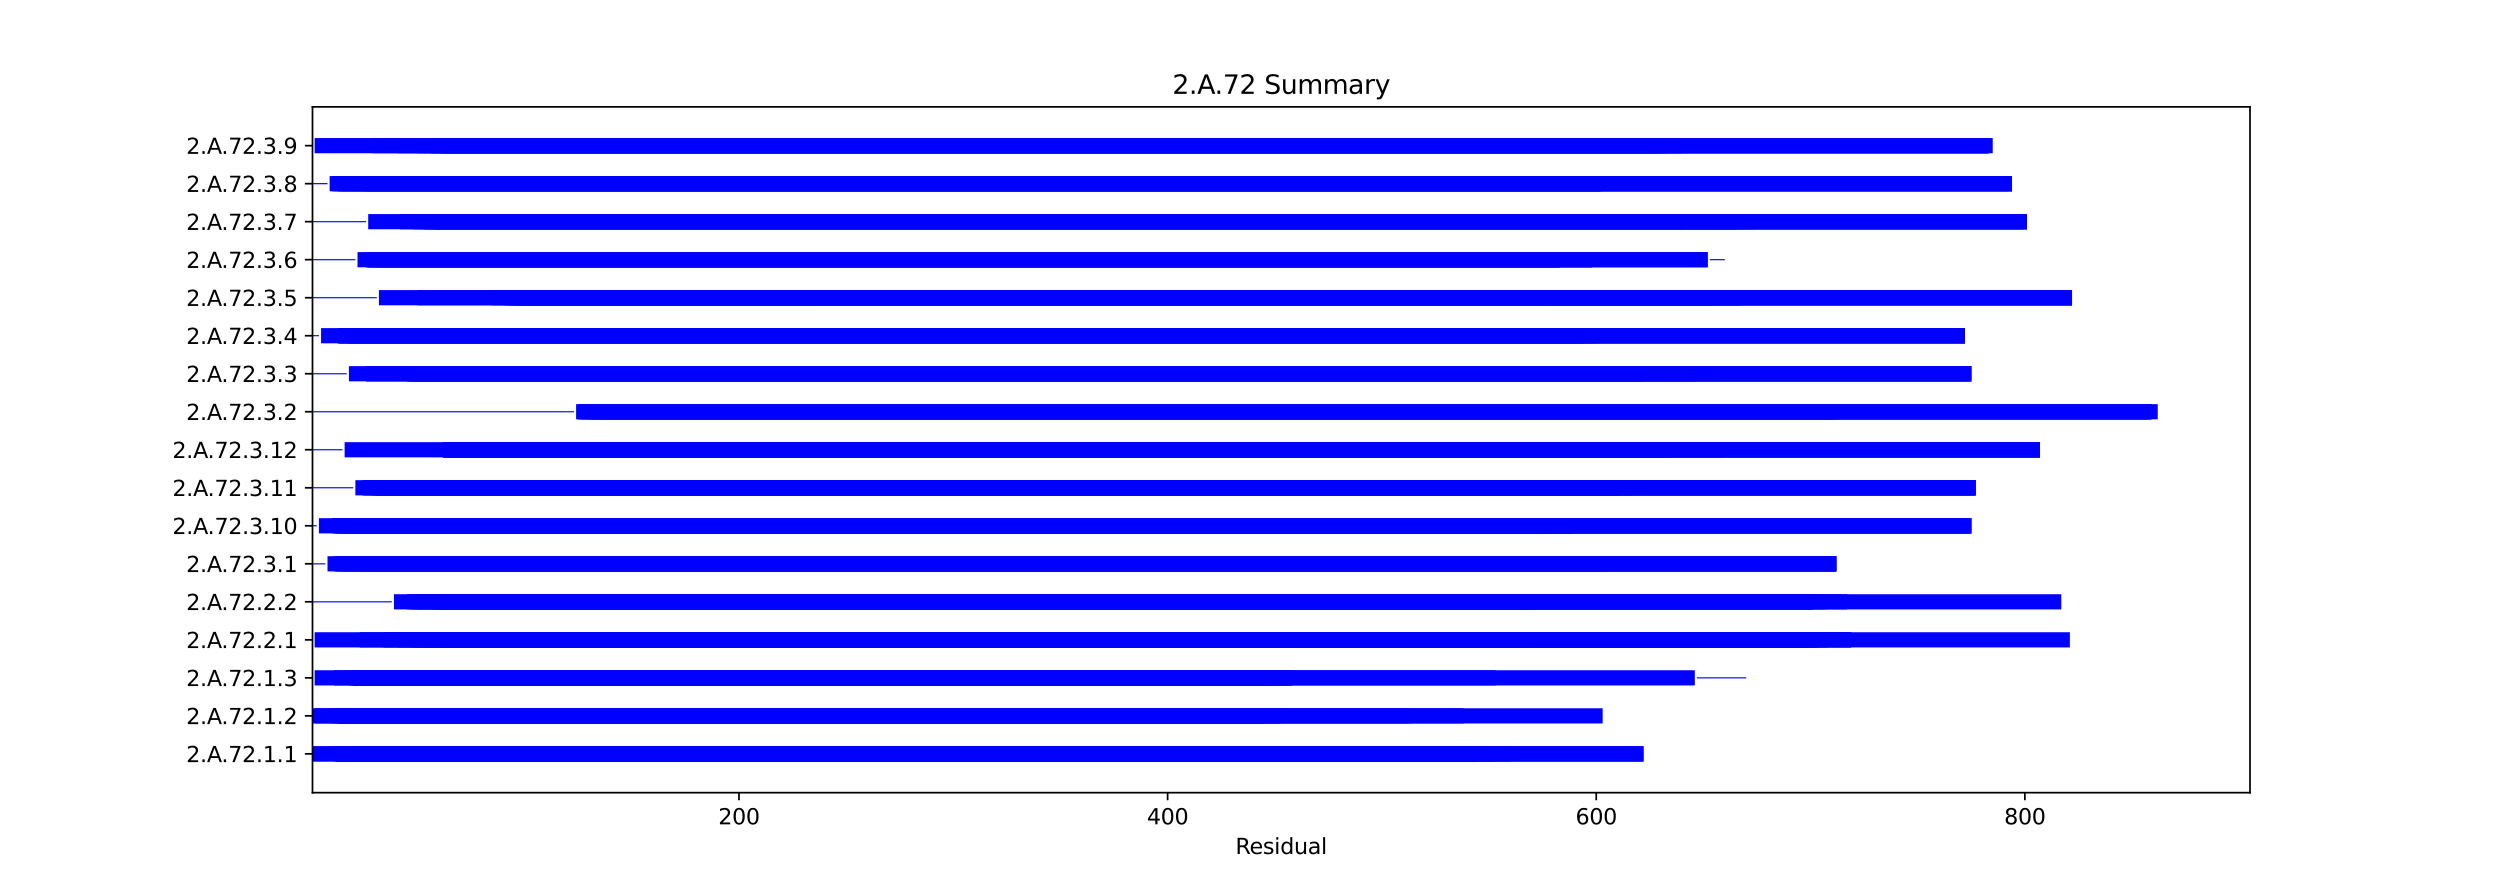 <?xml version="1.0" encoding="utf-8" standalone="no"?>
<!DOCTYPE svg PUBLIC "-//W3C//DTD SVG 1.1//EN"
  "http://www.w3.org/Graphics/SVG/1.1/DTD/svg11.dtd">
<svg xmlns:xlink="http://www.w3.org/1999/xlink" width="1152pt" height="410.4pt" viewBox="0 0 1152 410.4" xmlns="http://www.w3.org/2000/svg" version="1.1">
 <defs>
  <style type="text/css">*{stroke-linejoin: round; stroke-linecap: butt}</style>
 </defs>
 <g id="figure_1">
  <g id="patch_1">
   <path d="M 0 410.4 
L 1152 410.4 
L 1152 0 
L 0 0 
z
" style="fill: #ffffff"/>
  </g>
  <g id="axes_1">
   <g id="patch_2">
    <path d="M 144 365.256 
L 1036.8 365.256 
L 1036.8 49.248 
L 144 49.248 
z
" style="fill: #ffffff"/>
   </g>
   <g id="patch_3">
    <path d="M 144 350.892 
L 757.272 350.892 
L 757.272 343.885 
L 144 343.885 
z
" clip-path="url(#p583fa5ad09)" style="fill: #0000ff"/>
   </g>
   <g id="patch_4">
    <path d="M 144 350.892 
L 757.272 350.892 
L 757.272 343.885 
L 144 343.885 
z
" clip-path="url(#p583fa5ad09)" style="fill: #0000ff"/>
   </g>
   <g id="patch_5">
    <path d="M 153.876 350.892 
L 696.044 350.892 
L 696.044 343.885 
L 153.876 343.885 
z
" clip-path="url(#p583fa5ad09)" style="fill: #0000ff"/>
   </g>
   <g id="patch_6">
    <path d="M 154.863 350.892 
L 757.272 350.892 
L 757.272 343.885 
L 154.863 343.885 
z
" clip-path="url(#p583fa5ad09)" style="fill: #0000ff"/>
   </g>
   <g id="patch_7">
    <path d="M 154.863 350.892 
L 680.243 350.892 
L 680.243 343.885 
L 154.863 343.885 
z
" clip-path="url(#p583fa5ad09)" style="fill: #0000ff"/>
   </g>
   <g id="patch_8">
    <path d="M 155.851 350.892 
L 680.243 350.892 
L 680.243 343.885 
L 155.851 343.885 
z
" clip-path="url(#p583fa5ad09)" style="fill: #0000ff"/>
   </g>
   <g id="patch_9">
    <path d="M 158.813 350.892 
L 688.143 350.892 
L 688.143 343.885 
L 158.813 343.885 
z
" clip-path="url(#p583fa5ad09)" style="fill: #0000ff"/>
   </g>
   <g id="patch_10">
    <path d="M 160.788 350.892 
L 680.243 350.892 
L 680.243 343.885 
L 160.788 343.885 
z
" clip-path="url(#p583fa5ad09)" style="fill: #0000ff"/>
   </g>
   <g id="patch_11">
    <path d="M 144 333.375 
L 738.509 333.375 
L 738.509 326.368 
L 144 326.368 
z
" clip-path="url(#p583fa5ad09)" style="fill: #0000ff"/>
   </g>
   <g id="patch_12">
    <path d="M 144.988 333.375 
L 590.375 333.375 
L 590.375 326.368 
L 144.988 326.368 
z
" clip-path="url(#p583fa5ad09)" style="fill: #0000ff"/>
   </g>
   <g id="patch_13">
    <path d="M 152.888 333.375 
L 674.318 333.375 
L 674.318 326.368 
L 152.888 326.368 
z
" clip-path="url(#p583fa5ad09)" style="fill: #0000ff"/>
   </g>
   <g id="patch_14">
    <path d="M 155.851 333.375 
L 582.475 333.375 
L 582.475 326.368 
L 155.851 326.368 
z
" clip-path="url(#p583fa5ad09)" style="fill: #0000ff"/>
   </g>
   <g id="patch_15">
    <path d="M 155.851 333.375 
L 649.629 333.375 
L 649.629 326.368 
L 155.851 326.368 
z
" clip-path="url(#p583fa5ad09)" style="fill: #0000ff"/>
   </g>
   <g id="patch_16">
    <path d="M 155.851 333.375 
L 582.475 333.375 
L 582.475 326.368 
L 155.851 326.368 
z
" clip-path="url(#p583fa5ad09)" style="fill: #0000ff"/>
   </g>
   <g id="patch_17">
    <path d="M 155.851 333.375 
L 582.475 333.375 
L 582.475 326.368 
L 155.851 326.368 
z
" clip-path="url(#p583fa5ad09)" style="fill: #0000ff"/>
   </g>
   <g id="patch_18">
    <path d="M 144 312.617 
L 144 312.617 
L 144 312.092 
L 144 312.092 
z
" clip-path="url(#p583fa5ad09)" style="fill: #0000ff"/>
   </g>
   <g id="patch_19">
    <path d="M 144.988 315.858 
L 780.974 315.858 
L 780.974 308.851 
L 144.988 308.851 
z
" clip-path="url(#p583fa5ad09)" style="fill: #0000ff"/>
   </g>
   <g id="patch_20">
    <path d="M 153.876 315.858 
L 585.438 315.858 
L 585.438 308.851 
L 153.876 308.851 
z
" clip-path="url(#p583fa5ad09)" style="fill: #0000ff"/>
   </g>
   <g id="patch_21">
    <path d="M 160.788 315.858 
L 689.131 315.858 
L 689.131 308.851 
L 160.788 308.851 
z
" clip-path="url(#p583fa5ad09)" style="fill: #0000ff"/>
   </g>
   <g id="patch_22">
    <path d="M 162.764 315.858 
L 586.425 315.858 
L 586.425 308.851 
L 162.764 308.851 
z
" clip-path="url(#p583fa5ad09)" style="fill: #0000ff"/>
   </g>
   <g id="patch_23">
    <path d="M 162.764 315.858 
L 586.425 315.858 
L 586.425 308.851 
L 162.764 308.851 
z
" clip-path="url(#p583fa5ad09)" style="fill: #0000ff"/>
   </g>
   <g id="patch_24">
    <path d="M 162.764 315.858 
L 595.313 315.858 
L 595.313 308.851 
L 162.764 308.851 
z
" clip-path="url(#p583fa5ad09)" style="fill: #0000ff"/>
   </g>
   <g id="patch_25">
    <path d="M 162.764 315.858 
L 595.313 315.858 
L 595.313 308.851 
L 162.764 308.851 
z
" clip-path="url(#p583fa5ad09)" style="fill: #0000ff"/>
   </g>
   <g id="patch_26">
    <path d="M 163.751 315.858 
L 593.338 315.858 
L 593.338 308.851 
L 163.751 308.851 
z
" clip-path="url(#p583fa5ad09)" style="fill: #0000ff"/>
   </g>
   <g id="patch_27">
    <path d="M 781.961 312.617 
L 804.675 312.617 
L 804.675 312.092 
L 781.961 312.092 
z
" clip-path="url(#p583fa5ad09)" style="fill: #0000ff"/>
   </g>
   <g id="patch_28">
    <path d="M 144 295.1 
L 144 295.1 
L 144 294.575 
L 144 294.575 
z
" clip-path="url(#p583fa5ad09)" style="fill: #0000ff"/>
   </g>
   <g id="patch_29">
    <path d="M 144.988 298.341 
L 842.202 298.341 
L 842.202 291.334 
L 144.988 291.334 
z
" clip-path="url(#p583fa5ad09)" style="fill: #0000ff"/>
   </g>
   <g id="patch_30">
    <path d="M 165.726 298.341 
L 837.264 298.341 
L 837.264 291.334 
L 165.726 291.334 
z
" clip-path="url(#p583fa5ad09)" style="fill: #0000ff"/>
   </g>
   <g id="patch_31">
    <path d="M 176.589 298.341 
L 853.065 298.341 
L 853.065 291.334 
L 176.589 291.334 
z
" clip-path="url(#p583fa5ad09)" style="fill: #0000ff"/>
   </g>
   <g id="patch_32">
    <path d="M 183.502 298.341 
L 838.252 298.341 
L 838.252 291.334 
L 183.502 291.334 
z
" clip-path="url(#p583fa5ad09)" style="fill: #0000ff"/>
   </g>
   <g id="patch_33">
    <path d="M 189.428 298.341 
L 704.932 298.341 
L 704.932 291.334 
L 189.428 291.334 
z
" clip-path="url(#p583fa5ad09)" style="fill: #0000ff"/>
   </g>
   <g id="patch_34">
    <path d="M 192.39 298.341 
L 853.065 298.341 
L 853.065 291.334 
L 192.39 291.334 
z
" clip-path="url(#p583fa5ad09)" style="fill: #0000ff"/>
   </g>
   <g id="patch_35">
    <path d="M 203.253 298.341 
L 953.796 298.341 
L 953.796 291.334 
L 203.253 291.334 
z
" clip-path="url(#p583fa5ad09)" style="fill: #0000ff"/>
   </g>
   <g id="patch_36">
    <path d="M 205.228 298.341 
L 837.264 298.341 
L 837.264 291.334 
L 205.228 291.334 
z
" clip-path="url(#p583fa5ad09)" style="fill: #0000ff"/>
   </g>
   <g id="patch_37">
    <path d="M 338.549 298.341 
L 678.268 298.341 
L 678.268 291.334 
L 338.549 291.334 
z
" clip-path="url(#p583fa5ad09)" style="fill: #0000ff"/>
   </g>
   <g id="patch_38">
    <path d="M 144 277.583 
L 180.54 277.583 
L 180.54 277.058 
L 144 277.058 
z
" clip-path="url(#p583fa5ad09)" style="fill: #0000ff"/>
   </g>
   <g id="patch_39">
    <path d="M 181.527 280.824 
L 705.919 280.824 
L 705.919 273.817 
L 181.527 273.817 
z
" clip-path="url(#p583fa5ad09)" style="fill: #0000ff"/>
   </g>
   <g id="patch_40">
    <path d="M 187.452 280.824 
L 841.215 280.824 
L 841.215 273.817 
L 187.452 273.817 
z
" clip-path="url(#p583fa5ad09)" style="fill: #0000ff"/>
   </g>
   <g id="patch_41">
    <path d="M 189.428 280.824 
L 851.09 280.824 
L 851.09 273.817 
L 189.428 273.817 
z
" clip-path="url(#p583fa5ad09)" style="fill: #0000ff"/>
   </g>
   <g id="patch_42">
    <path d="M 192.39 280.824 
L 833.314 280.824 
L 833.314 273.817 
L 192.39 273.817 
z
" clip-path="url(#p583fa5ad09)" style="fill: #0000ff"/>
   </g>
   <g id="patch_43">
    <path d="M 199.303 280.824 
L 835.289 280.824 
L 835.289 273.817 
L 199.303 273.817 
z
" clip-path="url(#p583fa5ad09)" style="fill: #0000ff"/>
   </g>
   <g id="patch_44">
    <path d="M 202.266 280.824 
L 949.846 280.824 
L 949.846 273.817 
L 202.266 273.817 
z
" clip-path="url(#p583fa5ad09)" style="fill: #0000ff"/>
   </g>
   <g id="patch_45">
    <path d="M 202.266 280.824 
L 702.957 280.824 
L 702.957 273.817 
L 202.266 273.817 
z
" clip-path="url(#p583fa5ad09)" style="fill: #0000ff"/>
   </g>
   <g id="patch_46">
    <path d="M 203.253 280.824 
L 835.289 280.824 
L 835.289 273.817 
L 203.253 273.817 
z
" clip-path="url(#p583fa5ad09)" style="fill: #0000ff"/>
   </g>
   <g id="patch_47">
    <path d="M 144 260.066 
L 149.925 260.066 
L 149.925 259.54 
L 144 259.54 
z
" clip-path="url(#p583fa5ad09)" style="fill: #0000ff"/>
   </g>
   <g id="patch_48">
    <path d="M 150.913 263.307 
L 846.152 263.307 
L 846.152 256.3 
L 150.913 256.3 
z
" clip-path="url(#p583fa5ad09)" style="fill: #0000ff"/>
   </g>
   <g id="patch_49">
    <path d="M 153.876 263.307 
L 846.152 263.307 
L 846.152 256.3 
L 153.876 256.3 
z
" clip-path="url(#p583fa5ad09)" style="fill: #0000ff"/>
   </g>
   <g id="patch_50">
    <path d="M 154.863 263.307 
L 740.484 263.307 
L 740.484 256.3 
L 154.863 256.3 
z
" clip-path="url(#p583fa5ad09)" style="fill: #0000ff"/>
   </g>
   <g id="patch_51">
    <path d="M 155.851 263.307 
L 740.484 263.307 
L 740.484 256.3 
L 155.851 256.3 
z
" clip-path="url(#p583fa5ad09)" style="fill: #0000ff"/>
   </g>
   <g id="patch_52">
    <path d="M 157.826 263.307 
L 846.152 263.307 
L 846.152 256.3 
L 157.826 256.3 
z
" clip-path="url(#p583fa5ad09)" style="fill: #0000ff"/>
   </g>
   <g id="patch_53">
    <path d="M 167.701 263.307 
L 846.152 263.307 
L 846.152 256.3 
L 167.701 256.3 
z
" clip-path="url(#p583fa5ad09)" style="fill: #0000ff"/>
   </g>
   <g id="patch_54">
    <path d="M 170.664 263.307 
L 846.152 263.307 
L 846.152 256.3 
L 170.664 256.3 
z
" clip-path="url(#p583fa5ad09)" style="fill: #0000ff"/>
   </g>
   <g id="patch_55">
    <path d="M 171.652 263.307 
L 738.509 263.307 
L 738.509 256.3 
L 171.652 256.3 
z
" clip-path="url(#p583fa5ad09)" style="fill: #0000ff"/>
   </g>
   <g id="patch_56">
    <path d="M 144 242.549 
L 145.975 242.549 
L 145.975 242.023 
L 144 242.023 
z
" clip-path="url(#p583fa5ad09)" style="fill: #0000ff"/>
   </g>
   <g id="patch_57">
    <path d="M 146.963 245.79 
L 908.368 245.79 
L 908.368 238.783 
L 146.963 238.783 
z
" clip-path="url(#p583fa5ad09)" style="fill: #0000ff"/>
   </g>
   <g id="patch_58">
    <path d="M 152.888 245.79 
L 907.381 245.79 
L 907.381 238.783 
L 152.888 238.783 
z
" clip-path="url(#p583fa5ad09)" style="fill: #0000ff"/>
   </g>
   <g id="patch_59">
    <path d="M 153.876 245.79 
L 908.368 245.79 
L 908.368 238.783 
L 153.876 238.783 
z
" clip-path="url(#p583fa5ad09)" style="fill: #0000ff"/>
   </g>
   <g id="patch_60">
    <path d="M 154.863 245.79 
L 908.368 245.79 
L 908.368 238.783 
L 154.863 238.783 
z
" clip-path="url(#p583fa5ad09)" style="fill: #0000ff"/>
   </g>
   <g id="patch_61">
    <path d="M 156.838 245.79 
L 908.368 245.79 
L 908.368 238.783 
L 156.838 238.783 
z
" clip-path="url(#p583fa5ad09)" style="fill: #0000ff"/>
   </g>
   <g id="patch_62">
    <path d="M 157.826 245.79 
L 724.683 245.79 
L 724.683 238.783 
L 157.826 238.783 
z
" clip-path="url(#p583fa5ad09)" style="fill: #0000ff"/>
   </g>
   <g id="patch_63">
    <path d="M 160.788 245.79 
L 724.683 245.79 
L 724.683 238.783 
L 160.788 238.783 
z
" clip-path="url(#p583fa5ad09)" style="fill: #0000ff"/>
   </g>
   <g id="patch_64">
    <path d="M 162.764 245.79 
L 712.832 245.79 
L 712.832 238.783 
L 162.764 238.783 
z
" clip-path="url(#p583fa5ad09)" style="fill: #0000ff"/>
   </g>
   <g id="patch_65">
    <path d="M 144 225.032 
L 162.764 225.032 
L 162.764 224.506 
L 144 224.506 
z
" clip-path="url(#p583fa5ad09)" style="fill: #0000ff"/>
   </g>
   <g id="patch_66">
    <path d="M 163.751 228.272 
L 910.343 228.272 
L 910.343 221.266 
L 163.751 221.266 
z
" clip-path="url(#p583fa5ad09)" style="fill: #0000ff"/>
   </g>
   <g id="patch_67">
    <path d="M 166.714 228.272 
L 910.343 228.272 
L 910.343 221.266 
L 166.714 221.266 
z
" clip-path="url(#p583fa5ad09)" style="fill: #0000ff"/>
   </g>
   <g id="patch_68">
    <path d="M 167.701 228.272 
L 910.343 228.272 
L 910.343 221.266 
L 167.701 221.266 
z
" clip-path="url(#p583fa5ad09)" style="fill: #0000ff"/>
   </g>
   <g id="patch_69">
    <path d="M 170.664 228.272 
L 910.343 228.272 
L 910.343 221.266 
L 170.664 221.266 
z
" clip-path="url(#p583fa5ad09)" style="fill: #0000ff"/>
   </g>
   <g id="patch_70">
    <path d="M 171.652 228.272 
L 746.409 228.272 
L 746.409 221.266 
L 171.652 221.266 
z
" clip-path="url(#p583fa5ad09)" style="fill: #0000ff"/>
   </g>
   <g id="patch_71">
    <path d="M 172.639 228.272 
L 752.334 228.272 
L 752.334 221.266 
L 172.639 221.266 
z
" clip-path="url(#p583fa5ad09)" style="fill: #0000ff"/>
   </g>
   <g id="patch_72">
    <path d="M 173.627 228.272 
L 910.343 228.272 
L 910.343 221.266 
L 173.627 221.266 
z
" clip-path="url(#p583fa5ad09)" style="fill: #0000ff"/>
   </g>
   <g id="patch_73">
    <path d="M 174.614 228.272 
L 746.409 228.272 
L 746.409 221.266 
L 174.614 221.266 
z
" clip-path="url(#p583fa5ad09)" style="fill: #0000ff"/>
   </g>
   <g id="patch_74">
    <path d="M 144 207.515 
L 157.826 207.515 
L 157.826 206.989 
L 144 206.989 
z
" clip-path="url(#p583fa5ad09)" style="fill: #0000ff"/>
   </g>
   <g id="patch_75">
    <path d="M 158.813 210.755 
L 939.97 210.755 
L 939.97 203.749 
L 158.813 203.749 
z
" clip-path="url(#p583fa5ad09)" style="fill: #0000ff"/>
   </g>
   <g id="patch_76">
    <path d="M 204.241 210.755 
L 939.97 210.755 
L 939.97 203.749 
L 204.241 203.749 
z
" clip-path="url(#p583fa5ad09)" style="fill: #0000ff"/>
   </g>
   <g id="patch_77">
    <path d="M 204.241 210.755 
L 939.97 210.755 
L 939.97 203.749 
L 204.241 203.749 
z
" clip-path="url(#p583fa5ad09)" style="fill: #0000ff"/>
   </g>
   <g id="patch_78">
    <path d="M 204.241 210.755 
L 939.97 210.755 
L 939.97 203.749 
L 204.241 203.749 
z
" clip-path="url(#p583fa5ad09)" style="fill: #0000ff"/>
   </g>
   <g id="patch_79">
    <path d="M 204.241 210.755 
L 939.97 210.755 
L 939.97 203.749 
L 204.241 203.749 
z
" clip-path="url(#p583fa5ad09)" style="fill: #0000ff"/>
   </g>
   <g id="patch_80">
    <path d="M 204.241 210.755 
L 767.148 210.755 
L 767.148 203.749 
L 204.241 203.749 
z
" clip-path="url(#p583fa5ad09)" style="fill: #0000ff"/>
   </g>
   <g id="patch_81">
    <path d="M 206.216 210.755 
L 793.812 210.755 
L 793.812 203.749 
L 206.216 203.749 
z
" clip-path="url(#p583fa5ad09)" style="fill: #0000ff"/>
   </g>
   <g id="patch_82">
    <path d="M 206.216 210.755 
L 767.148 210.755 
L 767.148 203.749 
L 206.216 203.749 
z
" clip-path="url(#p583fa5ad09)" style="fill: #0000ff"/>
   </g>
   <g id="patch_83">
    <path d="M 144 189.998 
L 264.482 189.998 
L 264.482 189.472 
L 144 189.472 
z
" clip-path="url(#p583fa5ad09)" style="fill: #0000ff"/>
   </g>
   <g id="patch_84">
    <path d="M 265.469 193.238 
L 989.348 193.238 
L 989.348 186.232 
L 265.469 186.232 
z
" clip-path="url(#p583fa5ad09)" style="fill: #0000ff"/>
   </g>
   <g id="patch_85">
    <path d="M 266.457 193.238 
L 991.323 193.238 
L 991.323 186.232 
L 266.457 186.232 
z
" clip-path="url(#p583fa5ad09)" style="fill: #0000ff"/>
   </g>
   <g id="patch_86">
    <path d="M 266.457 193.238 
L 991.323 193.238 
L 991.323 186.232 
L 266.457 186.232 
z
" clip-path="url(#p583fa5ad09)" style="fill: #0000ff"/>
   </g>
   <g id="patch_87">
    <path d="M 268.432 193.238 
L 991.323 193.238 
L 991.323 186.232 
L 268.432 186.232 
z
" clip-path="url(#p583fa5ad09)" style="fill: #0000ff"/>
   </g>
   <g id="patch_88">
    <path d="M 271.395 193.238 
L 994.286 193.238 
L 994.286 186.232 
L 271.395 186.232 
z
" clip-path="url(#p583fa5ad09)" style="fill: #0000ff"/>
   </g>
   <g id="patch_89">
    <path d="M 272.382 193.238 
L 845.165 193.238 
L 845.165 186.232 
L 272.382 186.232 
z
" clip-path="url(#p583fa5ad09)" style="fill: #0000ff"/>
   </g>
   <g id="patch_90">
    <path d="M 275.345 193.238 
L 843.19 193.238 
L 843.19 186.232 
L 275.345 186.232 
z
" clip-path="url(#p583fa5ad09)" style="fill: #0000ff"/>
   </g>
   <g id="patch_91">
    <path d="M 275.345 193.238 
L 846.152 193.238 
L 846.152 186.232 
L 275.345 186.232 
z
" clip-path="url(#p583fa5ad09)" style="fill: #0000ff"/>
   </g>
   <g id="patch_92">
    <path d="M 144 172.481 
L 159.801 172.481 
L 159.801 171.955 
L 144 171.955 
z
" clip-path="url(#p583fa5ad09)" style="fill: #0000ff"/>
   </g>
   <g id="patch_93">
    <path d="M 160.788 175.721 
L 906.393 175.721 
L 906.393 168.714 
L 160.788 168.714 
z
" clip-path="url(#p583fa5ad09)" style="fill: #0000ff"/>
   </g>
   <g id="patch_94">
    <path d="M 168.689 175.721 
L 908.368 175.721 
L 908.368 168.714 
L 168.689 168.714 
z
" clip-path="url(#p583fa5ad09)" style="fill: #0000ff"/>
   </g>
   <g id="patch_95">
    <path d="M 168.689 175.721 
L 908.368 175.721 
L 908.368 168.714 
L 168.689 168.714 
z
" clip-path="url(#p583fa5ad09)" style="fill: #0000ff"/>
   </g>
   <g id="patch_96">
    <path d="M 187.452 175.721 
L 757.272 175.721 
L 757.272 168.714 
L 187.452 168.714 
z
" clip-path="url(#p583fa5ad09)" style="fill: #0000ff"/>
   </g>
   <g id="patch_97">
    <path d="M 187.452 175.721 
L 781.961 175.721 
L 781.961 168.714 
L 187.452 168.714 
z
" clip-path="url(#p583fa5ad09)" style="fill: #0000ff"/>
   </g>
   <g id="patch_98">
    <path d="M 188.44 175.721 
L 908.368 175.721 
L 908.368 168.714 
L 188.44 168.714 
z
" clip-path="url(#p583fa5ad09)" style="fill: #0000ff"/>
   </g>
   <g id="patch_99">
    <path d="M 190.415 175.721 
L 908.368 175.721 
L 908.368 168.714 
L 190.415 168.714 
z
" clip-path="url(#p583fa5ad09)" style="fill: #0000ff"/>
   </g>
   <g id="patch_100">
    <path d="M 191.403 175.721 
L 756.285 175.721 
L 756.285 168.714 
L 191.403 168.714 
z
" clip-path="url(#p583fa5ad09)" style="fill: #0000ff"/>
   </g>
   <g id="patch_101">
    <path d="M 144 154.964 
L 146.963 154.964 
L 146.963 154.438 
L 144 154.438 
z
" clip-path="url(#p583fa5ad09)" style="fill: #0000ff"/>
   </g>
   <g id="patch_102">
    <path d="M 147.95 158.204 
L 905.406 158.204 
L 905.406 151.197 
L 147.95 151.197 
z
" clip-path="url(#p583fa5ad09)" style="fill: #0000ff"/>
   </g>
   <g id="patch_103">
    <path d="M 155.851 158.204 
L 905.406 158.204 
L 905.406 151.197 
L 155.851 151.197 
z
" clip-path="url(#p583fa5ad09)" style="fill: #0000ff"/>
   </g>
   <g id="patch_104">
    <path d="M 155.851 158.204 
L 736.534 158.204 
L 736.534 151.197 
L 155.851 151.197 
z
" clip-path="url(#p583fa5ad09)" style="fill: #0000ff"/>
   </g>
   <g id="patch_105">
    <path d="M 155.851 158.204 
L 905.406 158.204 
L 905.406 151.197 
L 155.851 151.197 
z
" clip-path="url(#p583fa5ad09)" style="fill: #0000ff"/>
   </g>
   <g id="patch_106">
    <path d="M 155.851 158.204 
L 730.608 158.204 
L 730.608 151.197 
L 155.851 151.197 
z
" clip-path="url(#p583fa5ad09)" style="fill: #0000ff"/>
   </g>
   <g id="patch_107">
    <path d="M 159.801 158.204 
L 905.406 158.204 
L 905.406 151.197 
L 159.801 151.197 
z
" clip-path="url(#p583fa5ad09)" style="fill: #0000ff"/>
   </g>
   <g id="patch_108">
    <path d="M 160.788 158.204 
L 905.406 158.204 
L 905.406 151.197 
L 160.788 151.197 
z
" clip-path="url(#p583fa5ad09)" style="fill: #0000ff"/>
   </g>
   <g id="patch_109">
    <path d="M 161.776 158.204 
L 728.633 158.204 
L 728.633 151.197 
L 161.776 151.197 
z
" clip-path="url(#p583fa5ad09)" style="fill: #0000ff"/>
   </g>
   <g id="patch_110">
    <path d="M 144 137.446 
L 173.627 137.446 
L 173.627 136.921 
L 144 136.921 
z
" clip-path="url(#p583fa5ad09)" style="fill: #0000ff"/>
   </g>
   <g id="patch_111">
    <path d="M 174.614 140.687 
L 954.783 140.687 
L 954.783 133.68 
L 174.614 133.68 
z
" clip-path="url(#p583fa5ad09)" style="fill: #0000ff"/>
   </g>
   <g id="patch_112">
    <path d="M 192.39 140.687 
L 954.783 140.687 
L 954.783 133.68 
L 192.39 133.68 
z
" clip-path="url(#p583fa5ad09)" style="fill: #0000ff"/>
   </g>
   <g id="patch_113">
    <path d="M 226.955 140.687 
L 954.783 140.687 
L 954.783 133.68 
L 226.955 133.68 
z
" clip-path="url(#p583fa5ad09)" style="fill: #0000ff"/>
   </g>
   <g id="patch_114">
    <path d="M 231.892 140.687 
L 954.783 140.687 
L 954.783 133.68 
L 231.892 133.68 
z
" clip-path="url(#p583fa5ad09)" style="fill: #0000ff"/>
   </g>
   <g id="patch_115">
    <path d="M 233.868 140.687 
L 954.783 140.687 
L 954.783 133.68 
L 233.868 133.68 
z
" clip-path="url(#p583fa5ad09)" style="fill: #0000ff"/>
   </g>
   <g id="patch_116">
    <path d="M 234.855 140.687 
L 801.712 140.687 
L 801.712 133.68 
L 234.855 133.68 
z
" clip-path="url(#p583fa5ad09)" style="fill: #0000ff"/>
   </g>
   <g id="patch_117">
    <path d="M 237.818 140.687 
L 789.862 140.687 
L 789.862 133.68 
L 237.818 133.68 
z
" clip-path="url(#p583fa5ad09)" style="fill: #0000ff"/>
   </g>
   <g id="patch_118">
    <path d="M 237.818 140.687 
L 801.712 140.687 
L 801.712 133.68 
L 237.818 133.68 
z
" clip-path="url(#p583fa5ad09)" style="fill: #0000ff"/>
   </g>
   <g id="patch_119">
    <path d="M 375.088 140.687 
L 710.857 140.687 
L 710.857 133.68 
L 375.088 133.68 
z
" clip-path="url(#p583fa5ad09)" style="fill: #0000ff"/>
   </g>
   <g id="patch_120">
    <path d="M 144 119.929 
L 163.751 119.929 
L 163.751 119.404 
L 144 119.404 
z
" clip-path="url(#p583fa5ad09)" style="fill: #0000ff"/>
   </g>
   <g id="patch_121">
    <path d="M 164.739 123.17 
L 733.571 123.17 
L 733.571 116.163 
L 164.739 116.163 
z
" clip-path="url(#p583fa5ad09)" style="fill: #0000ff"/>
   </g>
   <g id="patch_122">
    <path d="M 168.689 123.17 
L 718.758 123.17 
L 718.758 116.163 
L 168.689 116.163 
z
" clip-path="url(#p583fa5ad09)" style="fill: #0000ff"/>
   </g>
   <g id="patch_123">
    <path d="M 168.689 123.17 
L 718.758 123.17 
L 718.758 116.163 
L 168.689 116.163 
z
" clip-path="url(#p583fa5ad09)" style="fill: #0000ff"/>
   </g>
   <g id="patch_124">
    <path d="M 169.676 123.17 
L 786.899 123.17 
L 786.899 116.163 
L 169.676 116.163 
z
" clip-path="url(#p583fa5ad09)" style="fill: #0000ff"/>
   </g>
   <g id="patch_125">
    <path d="M 169.676 123.17 
L 786.899 123.17 
L 786.899 116.163 
L 169.676 116.163 
z
" clip-path="url(#p583fa5ad09)" style="fill: #0000ff"/>
   </g>
   <g id="patch_126">
    <path d="M 171.652 123.17 
L 733.571 123.17 
L 733.571 116.163 
L 171.652 116.163 
z
" clip-path="url(#p583fa5ad09)" style="fill: #0000ff"/>
   </g>
   <g id="patch_127">
    <path d="M 174.614 123.17 
L 717.77 123.17 
L 717.77 116.163 
L 174.614 116.163 
z
" clip-path="url(#p583fa5ad09)" style="fill: #0000ff"/>
   </g>
   <g id="patch_128">
    <path d="M 787.887 119.929 
L 794.799 119.929 
L 794.799 119.404 
L 787.887 119.404 
z
" clip-path="url(#p583fa5ad09)" style="fill: #0000ff"/>
   </g>
   <g id="patch_129">
    <path d="M 144 102.412 
L 168.689 102.412 
L 168.689 101.887 
L 144 101.887 
z
" clip-path="url(#p583fa5ad09)" style="fill: #0000ff"/>
   </g>
   <g id="patch_130">
    <path d="M 169.676 105.653 
L 932.07 105.653 
L 932.07 98.646 
L 169.676 98.646 
z
" clip-path="url(#p583fa5ad09)" style="fill: #0000ff"/>
   </g>
   <g id="patch_131">
    <path d="M 184.49 105.653 
L 934.045 105.653 
L 934.045 98.646 
L 184.49 98.646 
z
" clip-path="url(#p583fa5ad09)" style="fill: #0000ff"/>
   </g>
   <g id="patch_132">
    <path d="M 190.415 105.653 
L 934.045 105.653 
L 934.045 98.646 
L 190.415 98.646 
z
" clip-path="url(#p583fa5ad09)" style="fill: #0000ff"/>
   </g>
   <g id="patch_133">
    <path d="M 193.378 105.653 
L 934.045 105.653 
L 934.045 98.646 
L 193.378 98.646 
z
" clip-path="url(#p583fa5ad09)" style="fill: #0000ff"/>
   </g>
   <g id="patch_134">
    <path d="M 195.353 105.653 
L 808.625 105.653 
L 808.625 98.646 
L 195.353 98.646 
z
" clip-path="url(#p583fa5ad09)" style="fill: #0000ff"/>
   </g>
   <g id="patch_135">
    <path d="M 197.328 105.653 
L 801.712 105.653 
L 801.712 98.646 
L 197.328 98.646 
z
" clip-path="url(#p583fa5ad09)" style="fill: #0000ff"/>
   </g>
   <g id="patch_136">
    <path d="M 200.291 105.653 
L 934.045 105.653 
L 934.045 98.646 
L 200.291 98.646 
z
" clip-path="url(#p583fa5ad09)" style="fill: #0000ff"/>
   </g>
   <g id="patch_137">
    <path d="M 201.278 105.653 
L 776.036 105.653 
L 776.036 98.646 
L 201.278 98.646 
z
" clip-path="url(#p583fa5ad09)" style="fill: #0000ff"/>
   </g>
   <g id="patch_138">
    <path d="M 144 84.895 
L 150.913 84.895 
L 150.913 84.37 
L 144 84.37 
z
" clip-path="url(#p583fa5ad09)" style="fill: #0000ff"/>
   </g>
   <g id="patch_139">
    <path d="M 151.9 88.136 
L 927.132 88.136 
L 927.132 81.129 
L 151.9 81.129 
z
" clip-path="url(#p583fa5ad09)" style="fill: #0000ff"/>
   </g>
   <g id="patch_140">
    <path d="M 152.888 88.136 
L 737.521 88.136 
L 737.521 81.129 
L 152.888 81.129 
z
" clip-path="url(#p583fa5ad09)" style="fill: #0000ff"/>
   </g>
   <g id="patch_141">
    <path d="M 153.876 88.136 
L 927.132 88.136 
L 927.132 81.129 
L 153.876 81.129 
z
" clip-path="url(#p583fa5ad09)" style="fill: #0000ff"/>
   </g>
   <g id="patch_142">
    <path d="M 155.851 88.136 
L 738.509 88.136 
L 738.509 81.129 
L 155.851 81.129 
z
" clip-path="url(#p583fa5ad09)" style="fill: #0000ff"/>
   </g>
   <g id="patch_143">
    <path d="M 155.851 88.136 
L 927.132 88.136 
L 927.132 81.129 
L 155.851 81.129 
z
" clip-path="url(#p583fa5ad09)" style="fill: #0000ff"/>
   </g>
   <g id="patch_144">
    <path d="M 157.826 88.136 
L 927.132 88.136 
L 927.132 81.129 
L 157.826 81.129 
z
" clip-path="url(#p583fa5ad09)" style="fill: #0000ff"/>
   </g>
   <g id="patch_145">
    <path d="M 167.701 88.136 
L 925.157 88.136 
L 925.157 81.129 
L 167.701 81.129 
z
" clip-path="url(#p583fa5ad09)" style="fill: #0000ff"/>
   </g>
   <g id="patch_146">
    <path d="M 168.689 88.136 
L 737.521 88.136 
L 737.521 81.129 
L 168.689 81.129 
z
" clip-path="url(#p583fa5ad09)" style="fill: #0000ff"/>
   </g>
   <g id="patch_147">
    <path d="M 144 67.378 
L 144 67.378 
L 144 66.853 
L 144 66.853 
z
" clip-path="url(#p583fa5ad09)" style="fill: #0000ff"/>
   </g>
   <g id="patch_148">
    <path d="M 144.988 70.619 
L 916.269 70.619 
L 916.269 63.612 
L 144.988 63.612 
z
" clip-path="url(#p583fa5ad09)" style="fill: #0000ff"/>
   </g>
   <g id="patch_149">
    <path d="M 171.652 70.619 
L 916.269 70.619 
L 916.269 63.612 
L 171.652 63.612 
z
" clip-path="url(#p583fa5ad09)" style="fill: #0000ff"/>
   </g>
   <g id="patch_150">
    <path d="M 183.502 70.619 
L 916.269 70.619 
L 916.269 63.612 
L 183.502 63.612 
z
" clip-path="url(#p583fa5ad09)" style="fill: #0000ff"/>
   </g>
   <g id="patch_151">
    <path d="M 192.39 70.619 
L 916.269 70.619 
L 916.269 63.612 
L 192.39 63.612 
z
" clip-path="url(#p583fa5ad09)" style="fill: #0000ff"/>
   </g>
   <g id="patch_152">
    <path d="M 198.316 70.619 
L 775.048 70.619 
L 775.048 63.612 
L 198.316 63.612 
z
" clip-path="url(#p583fa5ad09)" style="fill: #0000ff"/>
   </g>
   <g id="patch_153">
    <path d="M 199.303 70.619 
L 769.123 70.619 
L 769.123 63.612 
L 199.303 63.612 
z
" clip-path="url(#p583fa5ad09)" style="fill: #0000ff"/>
   </g>
   <g id="patch_154">
    <path d="M 203.253 70.619 
L 918.244 70.619 
L 918.244 63.612 
L 203.253 63.612 
z
" clip-path="url(#p583fa5ad09)" style="fill: #0000ff"/>
   </g>
   <g id="patch_155">
    <path d="M 204.241 70.619 
L 765.173 70.619 
L 765.173 63.612 
L 204.241 63.612 
z
" clip-path="url(#p583fa5ad09)" style="fill: #0000ff"/>
   </g>
   <g id="matplotlib.axis_1">
    <g id="xtick_1">
     <g id="line2d_1">
      <defs>
       <path id="m8b71789113" d="M 0 0 
L 0 3.5 
" style="stroke: #000000; stroke-width: 0.8"/>
      </defs>
      <g>
       <use xlink:href="#m8b71789113" x="340.524" y="365.256" style="stroke: #000000; stroke-width: 0.8"/>
      </g>
     </g>
     <g id="text_1">
      <!-- 200 -->
      <g transform="translate(330.98 379.854) scale(0.1 -0.1)">
       <defs>
        <path id="DejaVuSans-32" d="M 1228 531 
L 3431 531 
L 3431 0 
L 469 0 
L 469 531 
Q 828 903 1448 1529 
Q 2069 2156 2228 2338 
Q 2531 2678 2651 2914 
Q 2772 3150 2772 3378 
Q 2772 3750 2511 3984 
Q 2250 4219 1831 4219 
Q 1534 4219 1204 4116 
Q 875 4013 500 3803 
L 500 4441 
Q 881 4594 1212 4672 
Q 1544 4750 1819 4750 
Q 2544 4750 2975 4387 
Q 3406 4025 3406 3419 
Q 3406 3131 3298 2873 
Q 3191 2616 2906 2266 
Q 2828 2175 2409 1742 
Q 1991 1309 1228 531 
z
" transform="scale(0.016)"/>
        <path id="DejaVuSans-30" d="M 2034 4250 
Q 1547 4250 1301 3770 
Q 1056 3291 1056 2328 
Q 1056 1369 1301 889 
Q 1547 409 2034 409 
Q 2525 409 2770 889 
Q 3016 1369 3016 2328 
Q 3016 3291 2770 3770 
Q 2525 4250 2034 4250 
z
M 2034 4750 
Q 2819 4750 3233 4129 
Q 3647 3509 3647 2328 
Q 3647 1150 3233 529 
Q 2819 -91 2034 -91 
Q 1250 -91 836 529 
Q 422 1150 422 2328 
Q 422 3509 836 4129 
Q 1250 4750 2034 4750 
z
" transform="scale(0.016)"/>
       </defs>
       <use xlink:href="#DejaVuSans-32"/>
       <use xlink:href="#DejaVuSans-30" x="63.623"/>
       <use xlink:href="#DejaVuSans-30" x="127.246"/>
      </g>
     </g>
    </g>
    <g id="xtick_2">
     <g id="line2d_2">
      <g>
       <use xlink:href="#m8b71789113" x="538.035" y="365.256" style="stroke: #000000; stroke-width: 0.8"/>
      </g>
     </g>
     <g id="text_2">
      <!-- 400 -->
      <g transform="translate(528.491 379.854) scale(0.1 -0.1)">
       <defs>
        <path id="DejaVuSans-34" d="M 2419 4116 
L 825 1625 
L 2419 1625 
L 2419 4116 
z
M 2253 4666 
L 3047 4666 
L 3047 1625 
L 3713 1625 
L 3713 1100 
L 3047 1100 
L 3047 0 
L 2419 0 
L 2419 1100 
L 313 1100 
L 313 1709 
L 2253 4666 
z
" transform="scale(0.016)"/>
       </defs>
       <use xlink:href="#DejaVuSans-34"/>
       <use xlink:href="#DejaVuSans-30" x="63.623"/>
       <use xlink:href="#DejaVuSans-30" x="127.246"/>
      </g>
     </g>
    </g>
    <g id="xtick_3">
     <g id="line2d_3">
      <g>
       <use xlink:href="#m8b71789113" x="735.546" y="365.256" style="stroke: #000000; stroke-width: 0.8"/>
      </g>
     </g>
     <g id="text_3">
      <!-- 600 -->
      <g transform="translate(726.002 379.854) scale(0.1 -0.1)">
       <defs>
        <path id="DejaVuSans-36" d="M 2113 2584 
Q 1688 2584 1439 2293 
Q 1191 2003 1191 1497 
Q 1191 994 1439 701 
Q 1688 409 2113 409 
Q 2538 409 2786 701 
Q 3034 994 3034 1497 
Q 3034 2003 2786 2293 
Q 2538 2584 2113 2584 
z
M 3366 4563 
L 3366 3988 
Q 3128 4100 2886 4159 
Q 2644 4219 2406 4219 
Q 1781 4219 1451 3797 
Q 1122 3375 1075 2522 
Q 1259 2794 1537 2939 
Q 1816 3084 2150 3084 
Q 2853 3084 3261 2657 
Q 3669 2231 3669 1497 
Q 3669 778 3244 343 
Q 2819 -91 2113 -91 
Q 1303 -91 875 529 
Q 447 1150 447 2328 
Q 447 3434 972 4092 
Q 1497 4750 2381 4750 
Q 2619 4750 2861 4703 
Q 3103 4656 3366 4563 
z
" transform="scale(0.016)"/>
       </defs>
       <use xlink:href="#DejaVuSans-36"/>
       <use xlink:href="#DejaVuSans-30" x="63.623"/>
       <use xlink:href="#DejaVuSans-30" x="127.246"/>
      </g>
     </g>
    </g>
    <g id="xtick_4">
     <g id="line2d_4">
      <g>
       <use xlink:href="#m8b71789113" x="933.057" y="365.256" style="stroke: #000000; stroke-width: 0.8"/>
      </g>
     </g>
     <g id="text_4">
      <!-- 800 -->
      <g transform="translate(923.513 379.854) scale(0.1 -0.1)">
       <defs>
        <path id="DejaVuSans-38" d="M 2034 2216 
Q 1584 2216 1326 1975 
Q 1069 1734 1069 1313 
Q 1069 891 1326 650 
Q 1584 409 2034 409 
Q 2484 409 2743 651 
Q 3003 894 3003 1313 
Q 3003 1734 2745 1975 
Q 2488 2216 2034 2216 
z
M 1403 2484 
Q 997 2584 770 2862 
Q 544 3141 544 3541 
Q 544 4100 942 4425 
Q 1341 4750 2034 4750 
Q 2731 4750 3128 4425 
Q 3525 4100 3525 3541 
Q 3525 3141 3298 2862 
Q 3072 2584 2669 2484 
Q 3125 2378 3379 2068 
Q 3634 1759 3634 1313 
Q 3634 634 3220 271 
Q 2806 -91 2034 -91 
Q 1263 -91 848 271 
Q 434 634 434 1313 
Q 434 1759 690 2068 
Q 947 2378 1403 2484 
z
M 1172 3481 
Q 1172 3119 1398 2916 
Q 1625 2713 2034 2713 
Q 2441 2713 2670 2916 
Q 2900 3119 2900 3481 
Q 2900 3844 2670 4047 
Q 2441 4250 2034 4250 
Q 1625 4250 1398 4047 
Q 1172 3844 1172 3481 
z
" transform="scale(0.016)"/>
       </defs>
       <use xlink:href="#DejaVuSans-38"/>
       <use xlink:href="#DejaVuSans-30" x="63.623"/>
       <use xlink:href="#DejaVuSans-30" x="127.246"/>
      </g>
     </g>
    </g>
    <g id="text_5">
     <!-- Residual -->
     <g transform="translate(569.284 393.533) scale(0.1 -0.1)">
      <defs>
       <path id="DejaVuSans-52" d="M 2841 2188 
Q 3044 2119 3236 1894 
Q 3428 1669 3622 1275 
L 4263 0 
L 3584 0 
L 2988 1197 
Q 2756 1666 2539 1819 
Q 2322 1972 1947 1972 
L 1259 1972 
L 1259 0 
L 628 0 
L 628 4666 
L 2053 4666 
Q 2853 4666 3247 4331 
Q 3641 3997 3641 3322 
Q 3641 2881 3436 2590 
Q 3231 2300 2841 2188 
z
M 1259 4147 
L 1259 2491 
L 2053 2491 
Q 2509 2491 2742 2702 
Q 2975 2913 2975 3322 
Q 2975 3731 2742 3939 
Q 2509 4147 2053 4147 
L 1259 4147 
z
" transform="scale(0.016)"/>
       <path id="DejaVuSans-65" d="M 3597 1894 
L 3597 1613 
L 953 1613 
Q 991 1019 1311 708 
Q 1631 397 2203 397 
Q 2534 397 2845 478 
Q 3156 559 3463 722 
L 3463 178 
Q 3153 47 2828 -22 
Q 2503 -91 2169 -91 
Q 1331 -91 842 396 
Q 353 884 353 1716 
Q 353 2575 817 3079 
Q 1281 3584 2069 3584 
Q 2775 3584 3186 3129 
Q 3597 2675 3597 1894 
z
M 3022 2063 
Q 3016 2534 2758 2815 
Q 2500 3097 2075 3097 
Q 1594 3097 1305 2825 
Q 1016 2553 972 2059 
L 3022 2063 
z
" transform="scale(0.016)"/>
       <path id="DejaVuSans-73" d="M 2834 3397 
L 2834 2853 
Q 2591 2978 2328 3040 
Q 2066 3103 1784 3103 
Q 1356 3103 1142 2972 
Q 928 2841 928 2578 
Q 928 2378 1081 2264 
Q 1234 2150 1697 2047 
L 1894 2003 
Q 2506 1872 2764 1633 
Q 3022 1394 3022 966 
Q 3022 478 2636 193 
Q 2250 -91 1575 -91 
Q 1294 -91 989 -36 
Q 684 19 347 128 
L 347 722 
Q 666 556 975 473 
Q 1284 391 1588 391 
Q 1994 391 2212 530 
Q 2431 669 2431 922 
Q 2431 1156 2273 1281 
Q 2116 1406 1581 1522 
L 1381 1569 
Q 847 1681 609 1914 
Q 372 2147 372 2553 
Q 372 3047 722 3315 
Q 1072 3584 1716 3584 
Q 2034 3584 2315 3537 
Q 2597 3491 2834 3397 
z
" transform="scale(0.016)"/>
       <path id="DejaVuSans-69" d="M 603 3500 
L 1178 3500 
L 1178 0 
L 603 0 
L 603 3500 
z
M 603 4863 
L 1178 4863 
L 1178 4134 
L 603 4134 
L 603 4863 
z
" transform="scale(0.016)"/>
       <path id="DejaVuSans-64" d="M 2906 2969 
L 2906 4863 
L 3481 4863 
L 3481 0 
L 2906 0 
L 2906 525 
Q 2725 213 2448 61 
Q 2172 -91 1784 -91 
Q 1150 -91 751 415 
Q 353 922 353 1747 
Q 353 2572 751 3078 
Q 1150 3584 1784 3584 
Q 2172 3584 2448 3432 
Q 2725 3281 2906 2969 
z
M 947 1747 
Q 947 1113 1208 752 
Q 1469 391 1925 391 
Q 2381 391 2643 752 
Q 2906 1113 2906 1747 
Q 2906 2381 2643 2742 
Q 2381 3103 1925 3103 
Q 1469 3103 1208 2742 
Q 947 2381 947 1747 
z
" transform="scale(0.016)"/>
       <path id="DejaVuSans-75" d="M 544 1381 
L 544 3500 
L 1119 3500 
L 1119 1403 
Q 1119 906 1312 657 
Q 1506 409 1894 409 
Q 2359 409 2629 706 
Q 2900 1003 2900 1516 
L 2900 3500 
L 3475 3500 
L 3475 0 
L 2900 0 
L 2900 538 
Q 2691 219 2414 64 
Q 2138 -91 1772 -91 
Q 1169 -91 856 284 
Q 544 659 544 1381 
z
M 1991 3584 
L 1991 3584 
z
" transform="scale(0.016)"/>
       <path id="DejaVuSans-61" d="M 2194 1759 
Q 1497 1759 1228 1600 
Q 959 1441 959 1056 
Q 959 750 1161 570 
Q 1363 391 1709 391 
Q 2188 391 2477 730 
Q 2766 1069 2766 1631 
L 2766 1759 
L 2194 1759 
z
M 3341 1997 
L 3341 0 
L 2766 0 
L 2766 531 
Q 2569 213 2275 61 
Q 1981 -91 1556 -91 
Q 1019 -91 701 211 
Q 384 513 384 1019 
Q 384 1609 779 1909 
Q 1175 2209 1959 2209 
L 2766 2209 
L 2766 2266 
Q 2766 2663 2505 2880 
Q 2244 3097 1772 3097 
Q 1472 3097 1187 3025 
Q 903 2953 641 2809 
L 641 3341 
Q 956 3463 1253 3523 
Q 1550 3584 1831 3584 
Q 2591 3584 2966 3190 
Q 3341 2797 3341 1997 
z
" transform="scale(0.016)"/>
       <path id="DejaVuSans-6c" d="M 603 4863 
L 1178 4863 
L 1178 0 
L 603 0 
L 603 4863 
z
" transform="scale(0.016)"/>
      </defs>
      <use xlink:href="#DejaVuSans-52"/>
      <use xlink:href="#DejaVuSans-65" x="64.982"/>
      <use xlink:href="#DejaVuSans-73" x="126.506"/>
      <use xlink:href="#DejaVuSans-69" x="178.605"/>
      <use xlink:href="#DejaVuSans-64" x="206.389"/>
      <use xlink:href="#DejaVuSans-75" x="269.865"/>
      <use xlink:href="#DejaVuSans-61" x="333.244"/>
      <use xlink:href="#DejaVuSans-6c" x="394.523"/>
     </g>
    </g>
   </g>
   <g id="matplotlib.axis_2">
    <g id="ytick_1">
     <g id="line2d_5">
      <defs>
       <path id="m2a4c2934b7" d="M 0 0 
L -3.5 0 
" style="stroke: #000000; stroke-width: 0.8"/>
      </defs>
      <g>
       <use xlink:href="#m2a4c2934b7" x="144" y="347.389" style="stroke: #000000; stroke-width: 0.8"/>
      </g>
     </g>
     <g id="text_6">
      <!-- 2.A.72.1.1 -->
      <g transform="translate(85.809 351.188) scale(0.1 -0.1)">
       <defs>
        <path id="DejaVuSans-2e" d="M 684 794 
L 1344 794 
L 1344 0 
L 684 0 
L 684 794 
z
" transform="scale(0.016)"/>
        <path id="DejaVuSans-41" d="M 2188 4044 
L 1331 1722 
L 3047 1722 
L 2188 4044 
z
M 1831 4666 
L 2547 4666 
L 4325 0 
L 3669 0 
L 3244 1197 
L 1141 1197 
L 716 0 
L 50 0 
L 1831 4666 
z
" transform="scale(0.016)"/>
        <path id="DejaVuSans-37" d="M 525 4666 
L 3525 4666 
L 3525 4397 
L 1831 0 
L 1172 0 
L 2766 4134 
L 525 4134 
L 525 4666 
z
" transform="scale(0.016)"/>
        <path id="DejaVuSans-31" d="M 794 531 
L 1825 531 
L 1825 4091 
L 703 3866 
L 703 4441 
L 1819 4666 
L 2450 4666 
L 2450 531 
L 3481 531 
L 3481 0 
L 794 0 
L 794 531 
z
" transform="scale(0.016)"/>
       </defs>
       <use xlink:href="#DejaVuSans-32"/>
       <use xlink:href="#DejaVuSans-2e" x="63.623"/>
       <use xlink:href="#DejaVuSans-41" x="95.41"/>
       <use xlink:href="#DejaVuSans-2e" x="162.068"/>
       <use xlink:href="#DejaVuSans-37" x="193.855"/>
       <use xlink:href="#DejaVuSans-32" x="257.479"/>
       <use xlink:href="#DejaVuSans-2e" x="321.102"/>
       <use xlink:href="#DejaVuSans-31" x="352.889"/>
       <use xlink:href="#DejaVuSans-2e" x="416.512"/>
       <use xlink:href="#DejaVuSans-31" x="448.299"/>
      </g>
     </g>
    </g>
    <g id="ytick_2">
     <g id="line2d_6">
      <g>
       <use xlink:href="#m2a4c2934b7" x="144" y="329.872" style="stroke: #000000; stroke-width: 0.8"/>
      </g>
     </g>
     <g id="text_7">
      <!-- 2.A.72.1.2 -->
      <g transform="translate(85.809 333.671) scale(0.1 -0.1)">
       <use xlink:href="#DejaVuSans-32"/>
       <use xlink:href="#DejaVuSans-2e" x="63.623"/>
       <use xlink:href="#DejaVuSans-41" x="95.41"/>
       <use xlink:href="#DejaVuSans-2e" x="162.068"/>
       <use xlink:href="#DejaVuSans-37" x="193.855"/>
       <use xlink:href="#DejaVuSans-32" x="257.479"/>
       <use xlink:href="#DejaVuSans-2e" x="321.102"/>
       <use xlink:href="#DejaVuSans-31" x="352.889"/>
       <use xlink:href="#DejaVuSans-2e" x="416.512"/>
       <use xlink:href="#DejaVuSans-32" x="448.299"/>
      </g>
     </g>
    </g>
    <g id="ytick_3">
     <g id="line2d_7">
      <g>
       <use xlink:href="#m2a4c2934b7" x="144" y="312.354" style="stroke: #000000; stroke-width: 0.8"/>
      </g>
     </g>
     <g id="text_8">
      <!-- 2.A.72.1.3 -->
      <g transform="translate(85.809 316.154) scale(0.1 -0.1)">
       <defs>
        <path id="DejaVuSans-33" d="M 2597 2516 
Q 3050 2419 3304 2112 
Q 3559 1806 3559 1356 
Q 3559 666 3084 287 
Q 2609 -91 1734 -91 
Q 1441 -91 1130 -33 
Q 819 25 488 141 
L 488 750 
Q 750 597 1062 519 
Q 1375 441 1716 441 
Q 2309 441 2620 675 
Q 2931 909 2931 1356 
Q 2931 1769 2642 2001 
Q 2353 2234 1838 2234 
L 1294 2234 
L 1294 2753 
L 1863 2753 
Q 2328 2753 2575 2939 
Q 2822 3125 2822 3475 
Q 2822 3834 2567 4026 
Q 2313 4219 1838 4219 
Q 1578 4219 1281 4162 
Q 984 4106 628 3988 
L 628 4550 
Q 988 4650 1302 4700 
Q 1616 4750 1894 4750 
Q 2613 4750 3031 4423 
Q 3450 4097 3450 3541 
Q 3450 3153 3228 2886 
Q 3006 2619 2597 2516 
z
" transform="scale(0.016)"/>
       </defs>
       <use xlink:href="#DejaVuSans-32"/>
       <use xlink:href="#DejaVuSans-2e" x="63.623"/>
       <use xlink:href="#DejaVuSans-41" x="95.41"/>
       <use xlink:href="#DejaVuSans-2e" x="162.068"/>
       <use xlink:href="#DejaVuSans-37" x="193.855"/>
       <use xlink:href="#DejaVuSans-32" x="257.479"/>
       <use xlink:href="#DejaVuSans-2e" x="321.102"/>
       <use xlink:href="#DejaVuSans-31" x="352.889"/>
       <use xlink:href="#DejaVuSans-2e" x="416.512"/>
       <use xlink:href="#DejaVuSans-33" x="448.299"/>
      </g>
     </g>
    </g>
    <g id="ytick_4">
     <g id="line2d_8">
      <g>
       <use xlink:href="#m2a4c2934b7" x="144" y="294.837" style="stroke: #000000; stroke-width: 0.8"/>
      </g>
     </g>
     <g id="text_9">
      <!-- 2.A.72.2.1 -->
      <g transform="translate(85.809 298.637) scale(0.1 -0.1)">
       <use xlink:href="#DejaVuSans-32"/>
       <use xlink:href="#DejaVuSans-2e" x="63.623"/>
       <use xlink:href="#DejaVuSans-41" x="95.41"/>
       <use xlink:href="#DejaVuSans-2e" x="162.068"/>
       <use xlink:href="#DejaVuSans-37" x="193.855"/>
       <use xlink:href="#DejaVuSans-32" x="257.479"/>
       <use xlink:href="#DejaVuSans-2e" x="321.102"/>
       <use xlink:href="#DejaVuSans-32" x="352.889"/>
       <use xlink:href="#DejaVuSans-2e" x="416.512"/>
       <use xlink:href="#DejaVuSans-31" x="448.299"/>
      </g>
     </g>
    </g>
    <g id="ytick_5">
     <g id="line2d_9">
      <g>
       <use xlink:href="#m2a4c2934b7" x="144" y="277.32" style="stroke: #000000; stroke-width: 0.8"/>
      </g>
     </g>
     <g id="text_10">
      <!-- 2.A.72.2.2 -->
      <g transform="translate(85.809 281.12) scale(0.1 -0.1)">
       <use xlink:href="#DejaVuSans-32"/>
       <use xlink:href="#DejaVuSans-2e" x="63.623"/>
       <use xlink:href="#DejaVuSans-41" x="95.41"/>
       <use xlink:href="#DejaVuSans-2e" x="162.068"/>
       <use xlink:href="#DejaVuSans-37" x="193.855"/>
       <use xlink:href="#DejaVuSans-32" x="257.479"/>
       <use xlink:href="#DejaVuSans-2e" x="321.102"/>
       <use xlink:href="#DejaVuSans-32" x="352.889"/>
       <use xlink:href="#DejaVuSans-2e" x="416.512"/>
       <use xlink:href="#DejaVuSans-32" x="448.299"/>
      </g>
     </g>
    </g>
    <g id="ytick_6">
     <g id="line2d_10">
      <g>
       <use xlink:href="#m2a4c2934b7" x="144" y="259.803" style="stroke: #000000; stroke-width: 0.8"/>
      </g>
     </g>
     <g id="text_11">
      <!-- 2.A.72.3.1 -->
      <g transform="translate(85.809 263.602) scale(0.1 -0.1)">
       <use xlink:href="#DejaVuSans-32"/>
       <use xlink:href="#DejaVuSans-2e" x="63.623"/>
       <use xlink:href="#DejaVuSans-41" x="95.41"/>
       <use xlink:href="#DejaVuSans-2e" x="162.068"/>
       <use xlink:href="#DejaVuSans-37" x="193.855"/>
       <use xlink:href="#DejaVuSans-32" x="257.479"/>
       <use xlink:href="#DejaVuSans-2e" x="321.102"/>
       <use xlink:href="#DejaVuSans-33" x="352.889"/>
       <use xlink:href="#DejaVuSans-2e" x="416.512"/>
       <use xlink:href="#DejaVuSans-31" x="448.299"/>
      </g>
     </g>
    </g>
    <g id="ytick_7">
     <g id="line2d_11">
      <g>
       <use xlink:href="#m2a4c2934b7" x="144" y="242.286" style="stroke: #000000; stroke-width: 0.8"/>
      </g>
     </g>
     <g id="text_12">
      <!-- 2.A.72.3.10 -->
      <g transform="translate(79.447 246.085) scale(0.1 -0.1)">
       <use xlink:href="#DejaVuSans-32"/>
       <use xlink:href="#DejaVuSans-2e" x="63.623"/>
       <use xlink:href="#DejaVuSans-41" x="95.41"/>
       <use xlink:href="#DejaVuSans-2e" x="162.068"/>
       <use xlink:href="#DejaVuSans-37" x="193.855"/>
       <use xlink:href="#DejaVuSans-32" x="257.479"/>
       <use xlink:href="#DejaVuSans-2e" x="321.102"/>
       <use xlink:href="#DejaVuSans-33" x="352.889"/>
       <use xlink:href="#DejaVuSans-2e" x="416.512"/>
       <use xlink:href="#DejaVuSans-31" x="448.299"/>
       <use xlink:href="#DejaVuSans-30" x="511.922"/>
      </g>
     </g>
    </g>
    <g id="ytick_8">
     <g id="line2d_12">
      <g>
       <use xlink:href="#m2a4c2934b7" x="144" y="224.769" style="stroke: #000000; stroke-width: 0.8"/>
      </g>
     </g>
     <g id="text_13">
      <!-- 2.A.72.3.11 -->
      <g transform="translate(79.447 228.568) scale(0.1 -0.1)">
       <use xlink:href="#DejaVuSans-32"/>
       <use xlink:href="#DejaVuSans-2e" x="63.623"/>
       <use xlink:href="#DejaVuSans-41" x="95.41"/>
       <use xlink:href="#DejaVuSans-2e" x="162.068"/>
       <use xlink:href="#DejaVuSans-37" x="193.855"/>
       <use xlink:href="#DejaVuSans-32" x="257.479"/>
       <use xlink:href="#DejaVuSans-2e" x="321.102"/>
       <use xlink:href="#DejaVuSans-33" x="352.889"/>
       <use xlink:href="#DejaVuSans-2e" x="416.512"/>
       <use xlink:href="#DejaVuSans-31" x="448.299"/>
       <use xlink:href="#DejaVuSans-31" x="511.922"/>
      </g>
     </g>
    </g>
    <g id="ytick_9">
     <g id="line2d_13">
      <g>
       <use xlink:href="#m2a4c2934b7" x="144" y="207.252" style="stroke: #000000; stroke-width: 0.8"/>
      </g>
     </g>
     <g id="text_14">
      <!-- 2.A.72.3.12 -->
      <g transform="translate(79.447 211.051) scale(0.1 -0.1)">
       <use xlink:href="#DejaVuSans-32"/>
       <use xlink:href="#DejaVuSans-2e" x="63.623"/>
       <use xlink:href="#DejaVuSans-41" x="95.41"/>
       <use xlink:href="#DejaVuSans-2e" x="162.068"/>
       <use xlink:href="#DejaVuSans-37" x="193.855"/>
       <use xlink:href="#DejaVuSans-32" x="257.479"/>
       <use xlink:href="#DejaVuSans-2e" x="321.102"/>
       <use xlink:href="#DejaVuSans-33" x="352.889"/>
       <use xlink:href="#DejaVuSans-2e" x="416.512"/>
       <use xlink:href="#DejaVuSans-31" x="448.299"/>
       <use xlink:href="#DejaVuSans-32" x="511.922"/>
      </g>
     </g>
    </g>
    <g id="ytick_10">
     <g id="line2d_14">
      <g>
       <use xlink:href="#m2a4c2934b7" x="144" y="189.735" style="stroke: #000000; stroke-width: 0.8"/>
      </g>
     </g>
     <g id="text_15">
      <!-- 2.A.72.3.2 -->
      <g transform="translate(85.809 193.534) scale(0.1 -0.1)">
       <use xlink:href="#DejaVuSans-32"/>
       <use xlink:href="#DejaVuSans-2e" x="63.623"/>
       <use xlink:href="#DejaVuSans-41" x="95.41"/>
       <use xlink:href="#DejaVuSans-2e" x="162.068"/>
       <use xlink:href="#DejaVuSans-37" x="193.855"/>
       <use xlink:href="#DejaVuSans-32" x="257.479"/>
       <use xlink:href="#DejaVuSans-2e" x="321.102"/>
       <use xlink:href="#DejaVuSans-33" x="352.889"/>
       <use xlink:href="#DejaVuSans-2e" x="416.512"/>
       <use xlink:href="#DejaVuSans-32" x="448.299"/>
      </g>
     </g>
    </g>
    <g id="ytick_11">
     <g id="line2d_15">
      <g>
       <use xlink:href="#m2a4c2934b7" x="144" y="172.218" style="stroke: #000000; stroke-width: 0.8"/>
      </g>
     </g>
     <g id="text_16">
      <!-- 2.A.72.3.3 -->
      <g transform="translate(85.809 176.017) scale(0.1 -0.1)">
       <use xlink:href="#DejaVuSans-32"/>
       <use xlink:href="#DejaVuSans-2e" x="63.623"/>
       <use xlink:href="#DejaVuSans-41" x="95.41"/>
       <use xlink:href="#DejaVuSans-2e" x="162.068"/>
       <use xlink:href="#DejaVuSans-37" x="193.855"/>
       <use xlink:href="#DejaVuSans-32" x="257.479"/>
       <use xlink:href="#DejaVuSans-2e" x="321.102"/>
       <use xlink:href="#DejaVuSans-33" x="352.889"/>
       <use xlink:href="#DejaVuSans-2e" x="416.512"/>
       <use xlink:href="#DejaVuSans-33" x="448.299"/>
      </g>
     </g>
    </g>
    <g id="ytick_12">
     <g id="line2d_16">
      <g>
       <use xlink:href="#m2a4c2934b7" x="144" y="154.701" style="stroke: #000000; stroke-width: 0.8"/>
      </g>
     </g>
     <g id="text_17">
      <!-- 2.A.72.3.4 -->
      <g transform="translate(85.809 158.5) scale(0.1 -0.1)">
       <use xlink:href="#DejaVuSans-32"/>
       <use xlink:href="#DejaVuSans-2e" x="63.623"/>
       <use xlink:href="#DejaVuSans-41" x="95.41"/>
       <use xlink:href="#DejaVuSans-2e" x="162.068"/>
       <use xlink:href="#DejaVuSans-37" x="193.855"/>
       <use xlink:href="#DejaVuSans-32" x="257.479"/>
       <use xlink:href="#DejaVuSans-2e" x="321.102"/>
       <use xlink:href="#DejaVuSans-33" x="352.889"/>
       <use xlink:href="#DejaVuSans-2e" x="416.512"/>
       <use xlink:href="#DejaVuSans-34" x="448.299"/>
      </g>
     </g>
    </g>
    <g id="ytick_13">
     <g id="line2d_17">
      <g>
       <use xlink:href="#m2a4c2934b7" x="144" y="137.184" style="stroke: #000000; stroke-width: 0.8"/>
      </g>
     </g>
     <g id="text_18">
      <!-- 2.A.72.3.5 -->
      <g transform="translate(85.809 140.983) scale(0.1 -0.1)">
       <defs>
        <path id="DejaVuSans-35" d="M 691 4666 
L 3169 4666 
L 3169 4134 
L 1269 4134 
L 1269 2991 
Q 1406 3038 1543 3061 
Q 1681 3084 1819 3084 
Q 2600 3084 3056 2656 
Q 3513 2228 3513 1497 
Q 3513 744 3044 326 
Q 2575 -91 1722 -91 
Q 1428 -91 1123 -41 
Q 819 9 494 109 
L 494 744 
Q 775 591 1075 516 
Q 1375 441 1709 441 
Q 2250 441 2565 725 
Q 2881 1009 2881 1497 
Q 2881 1984 2565 2268 
Q 2250 2553 1709 2553 
Q 1456 2553 1204 2497 
Q 953 2441 691 2322 
L 691 4666 
z
" transform="scale(0.016)"/>
       </defs>
       <use xlink:href="#DejaVuSans-32"/>
       <use xlink:href="#DejaVuSans-2e" x="63.623"/>
       <use xlink:href="#DejaVuSans-41" x="95.41"/>
       <use xlink:href="#DejaVuSans-2e" x="162.068"/>
       <use xlink:href="#DejaVuSans-37" x="193.855"/>
       <use xlink:href="#DejaVuSans-32" x="257.479"/>
       <use xlink:href="#DejaVuSans-2e" x="321.102"/>
       <use xlink:href="#DejaVuSans-33" x="352.889"/>
       <use xlink:href="#DejaVuSans-2e" x="416.512"/>
       <use xlink:href="#DejaVuSans-35" x="448.299"/>
      </g>
     </g>
    </g>
    <g id="ytick_14">
     <g id="line2d_18">
      <g>
       <use xlink:href="#m2a4c2934b7" x="144" y="119.667" style="stroke: #000000; stroke-width: 0.8"/>
      </g>
     </g>
     <g id="text_19">
      <!-- 2.A.72.3.6 -->
      <g transform="translate(85.809 123.466) scale(0.1 -0.1)">
       <use xlink:href="#DejaVuSans-32"/>
       <use xlink:href="#DejaVuSans-2e" x="63.623"/>
       <use xlink:href="#DejaVuSans-41" x="95.41"/>
       <use xlink:href="#DejaVuSans-2e" x="162.068"/>
       <use xlink:href="#DejaVuSans-37" x="193.855"/>
       <use xlink:href="#DejaVuSans-32" x="257.479"/>
       <use xlink:href="#DejaVuSans-2e" x="321.102"/>
       <use xlink:href="#DejaVuSans-33" x="352.889"/>
       <use xlink:href="#DejaVuSans-2e" x="416.512"/>
       <use xlink:href="#DejaVuSans-36" x="448.299"/>
      </g>
     </g>
    </g>
    <g id="ytick_15">
     <g id="line2d_19">
      <g>
       <use xlink:href="#m2a4c2934b7" x="144" y="102.15" style="stroke: #000000; stroke-width: 0.8"/>
      </g>
     </g>
     <g id="text_20">
      <!-- 2.A.72.3.7 -->
      <g transform="translate(85.809 105.949) scale(0.1 -0.1)">
       <use xlink:href="#DejaVuSans-32"/>
       <use xlink:href="#DejaVuSans-2e" x="63.623"/>
       <use xlink:href="#DejaVuSans-41" x="95.41"/>
       <use xlink:href="#DejaVuSans-2e" x="162.068"/>
       <use xlink:href="#DejaVuSans-37" x="193.855"/>
       <use xlink:href="#DejaVuSans-32" x="257.479"/>
       <use xlink:href="#DejaVuSans-2e" x="321.102"/>
       <use xlink:href="#DejaVuSans-33" x="352.889"/>
       <use xlink:href="#DejaVuSans-2e" x="416.512"/>
       <use xlink:href="#DejaVuSans-37" x="448.299"/>
      </g>
     </g>
    </g>
    <g id="ytick_16">
     <g id="line2d_20">
      <g>
       <use xlink:href="#m2a4c2934b7" x="144" y="84.632" style="stroke: #000000; stroke-width: 0.8"/>
      </g>
     </g>
     <g id="text_21">
      <!-- 2.A.72.3.8 -->
      <g transform="translate(85.809 88.432) scale(0.1 -0.1)">
       <use xlink:href="#DejaVuSans-32"/>
       <use xlink:href="#DejaVuSans-2e" x="63.623"/>
       <use xlink:href="#DejaVuSans-41" x="95.41"/>
       <use xlink:href="#DejaVuSans-2e" x="162.068"/>
       <use xlink:href="#DejaVuSans-37" x="193.855"/>
       <use xlink:href="#DejaVuSans-32" x="257.479"/>
       <use xlink:href="#DejaVuSans-2e" x="321.102"/>
       <use xlink:href="#DejaVuSans-33" x="352.889"/>
       <use xlink:href="#DejaVuSans-2e" x="416.512"/>
       <use xlink:href="#DejaVuSans-38" x="448.299"/>
      </g>
     </g>
    </g>
    <g id="ytick_17">
     <g id="line2d_21">
      <g>
       <use xlink:href="#m2a4c2934b7" x="144" y="67.115" style="stroke: #000000; stroke-width: 0.8"/>
      </g>
     </g>
     <g id="text_22">
      <!-- 2.A.72.3.9 -->
      <g transform="translate(85.809 70.915) scale(0.1 -0.1)">
       <defs>
        <path id="DejaVuSans-39" d="M 703 97 
L 703 672 
Q 941 559 1184 500 
Q 1428 441 1663 441 
Q 2288 441 2617 861 
Q 2947 1281 2994 2138 
Q 2813 1869 2534 1725 
Q 2256 1581 1919 1581 
Q 1219 1581 811 2004 
Q 403 2428 403 3163 
Q 403 3881 828 4315 
Q 1253 4750 1959 4750 
Q 2769 4750 3195 4129 
Q 3622 3509 3622 2328 
Q 3622 1225 3098 567 
Q 2575 -91 1691 -91 
Q 1453 -91 1209 -44 
Q 966 3 703 97 
z
M 1959 2075 
Q 2384 2075 2632 2365 
Q 2881 2656 2881 3163 
Q 2881 3666 2632 3958 
Q 2384 4250 1959 4250 
Q 1534 4250 1286 3958 
Q 1038 3666 1038 3163 
Q 1038 2656 1286 2365 
Q 1534 2075 1959 2075 
z
" transform="scale(0.016)"/>
       </defs>
       <use xlink:href="#DejaVuSans-32"/>
       <use xlink:href="#DejaVuSans-2e" x="63.623"/>
       <use xlink:href="#DejaVuSans-41" x="95.41"/>
       <use xlink:href="#DejaVuSans-2e" x="162.068"/>
       <use xlink:href="#DejaVuSans-37" x="193.855"/>
       <use xlink:href="#DejaVuSans-32" x="257.479"/>
       <use xlink:href="#DejaVuSans-2e" x="321.102"/>
       <use xlink:href="#DejaVuSans-33" x="352.889"/>
       <use xlink:href="#DejaVuSans-2e" x="416.512"/>
       <use xlink:href="#DejaVuSans-39" x="448.299"/>
      </g>
     </g>
    </g>
   </g>
   <g id="patch_156">
    <path d="M 144 365.256 
L 144 49.248 
" style="fill: none; stroke: #000000; stroke-width: 0.8; stroke-linejoin: miter; stroke-linecap: square"/>
   </g>
   <g id="patch_157">
    <path d="M 1036.8 365.256 
L 1036.8 49.248 
" style="fill: none; stroke: #000000; stroke-width: 0.8; stroke-linejoin: miter; stroke-linecap: square"/>
   </g>
   <g id="patch_158">
    <path d="M 144 365.256 
L 1036.8 365.256 
" style="fill: none; stroke: #000000; stroke-width: 0.8; stroke-linejoin: miter; stroke-linecap: square"/>
   </g>
   <g id="patch_159">
    <path d="M 144 49.248 
L 1036.8 49.248 
" style="fill: none; stroke: #000000; stroke-width: 0.8; stroke-linejoin: miter; stroke-linecap: square"/>
   </g>
   <g id="text_23">
    <!-- 2.A.72 Summary -->
    <g transform="translate(540.232 43.248) scale(0.12 -0.12)">
     <defs>
      <path id="DejaVuSans-20" transform="scale(0.016)"/>
      <path id="DejaVuSans-53" d="M 3425 4513 
L 3425 3897 
Q 3066 4069 2747 4153 
Q 2428 4238 2131 4238 
Q 1616 4238 1336 4038 
Q 1056 3838 1056 3469 
Q 1056 3159 1242 3001 
Q 1428 2844 1947 2747 
L 2328 2669 
Q 3034 2534 3370 2195 
Q 3706 1856 3706 1288 
Q 3706 609 3251 259 
Q 2797 -91 1919 -91 
Q 1588 -91 1214 -16 
Q 841 59 441 206 
L 441 856 
Q 825 641 1194 531 
Q 1563 422 1919 422 
Q 2459 422 2753 634 
Q 3047 847 3047 1241 
Q 3047 1584 2836 1778 
Q 2625 1972 2144 2069 
L 1759 2144 
Q 1053 2284 737 2584 
Q 422 2884 422 3419 
Q 422 4038 858 4394 
Q 1294 4750 2059 4750 
Q 2388 4750 2728 4690 
Q 3069 4631 3425 4513 
z
" transform="scale(0.016)"/>
      <path id="DejaVuSans-6d" d="M 3328 2828 
Q 3544 3216 3844 3400 
Q 4144 3584 4550 3584 
Q 5097 3584 5394 3201 
Q 5691 2819 5691 2113 
L 5691 0 
L 5113 0 
L 5113 2094 
Q 5113 2597 4934 2840 
Q 4756 3084 4391 3084 
Q 3944 3084 3684 2787 
Q 3425 2491 3425 1978 
L 3425 0 
L 2847 0 
L 2847 2094 
Q 2847 2600 2669 2842 
Q 2491 3084 2119 3084 
Q 1678 3084 1418 2786 
Q 1159 2488 1159 1978 
L 1159 0 
L 581 0 
L 581 3500 
L 1159 3500 
L 1159 2956 
Q 1356 3278 1631 3431 
Q 1906 3584 2284 3584 
Q 2666 3584 2933 3390 
Q 3200 3197 3328 2828 
z
" transform="scale(0.016)"/>
      <path id="DejaVuSans-72" d="M 2631 2963 
Q 2534 3019 2420 3045 
Q 2306 3072 2169 3072 
Q 1681 3072 1420 2755 
Q 1159 2438 1159 1844 
L 1159 0 
L 581 0 
L 581 3500 
L 1159 3500 
L 1159 2956 
Q 1341 3275 1631 3429 
Q 1922 3584 2338 3584 
Q 2397 3584 2469 3576 
Q 2541 3569 2628 3553 
L 2631 2963 
z
" transform="scale(0.016)"/>
      <path id="DejaVuSans-79" d="M 2059 -325 
Q 1816 -950 1584 -1140 
Q 1353 -1331 966 -1331 
L 506 -1331 
L 506 -850 
L 844 -850 
Q 1081 -850 1212 -737 
Q 1344 -625 1503 -206 
L 1606 56 
L 191 3500 
L 800 3500 
L 1894 763 
L 2988 3500 
L 3597 3500 
L 2059 -325 
z
" transform="scale(0.016)"/>
     </defs>
     <use xlink:href="#DejaVuSans-32"/>
     <use xlink:href="#DejaVuSans-2e" x="63.623"/>
     <use xlink:href="#DejaVuSans-41" x="95.41"/>
     <use xlink:href="#DejaVuSans-2e" x="162.068"/>
     <use xlink:href="#DejaVuSans-37" x="193.855"/>
     <use xlink:href="#DejaVuSans-32" x="257.479"/>
     <use xlink:href="#DejaVuSans-20" x="321.102"/>
     <use xlink:href="#DejaVuSans-53" x="352.889"/>
     <use xlink:href="#DejaVuSans-75" x="416.365"/>
     <use xlink:href="#DejaVuSans-6d" x="479.744"/>
     <use xlink:href="#DejaVuSans-6d" x="577.156"/>
     <use xlink:href="#DejaVuSans-61" x="674.568"/>
     <use xlink:href="#DejaVuSans-72" x="735.848"/>
     <use xlink:href="#DejaVuSans-79" x="776.961"/>
    </g>
   </g>
  </g>
 </g>
 <defs>
  <clipPath id="p583fa5ad09">
   <rect x="144" y="49.248" width="892.8" height="316.008"/>
  </clipPath>
 </defs>
</svg>
